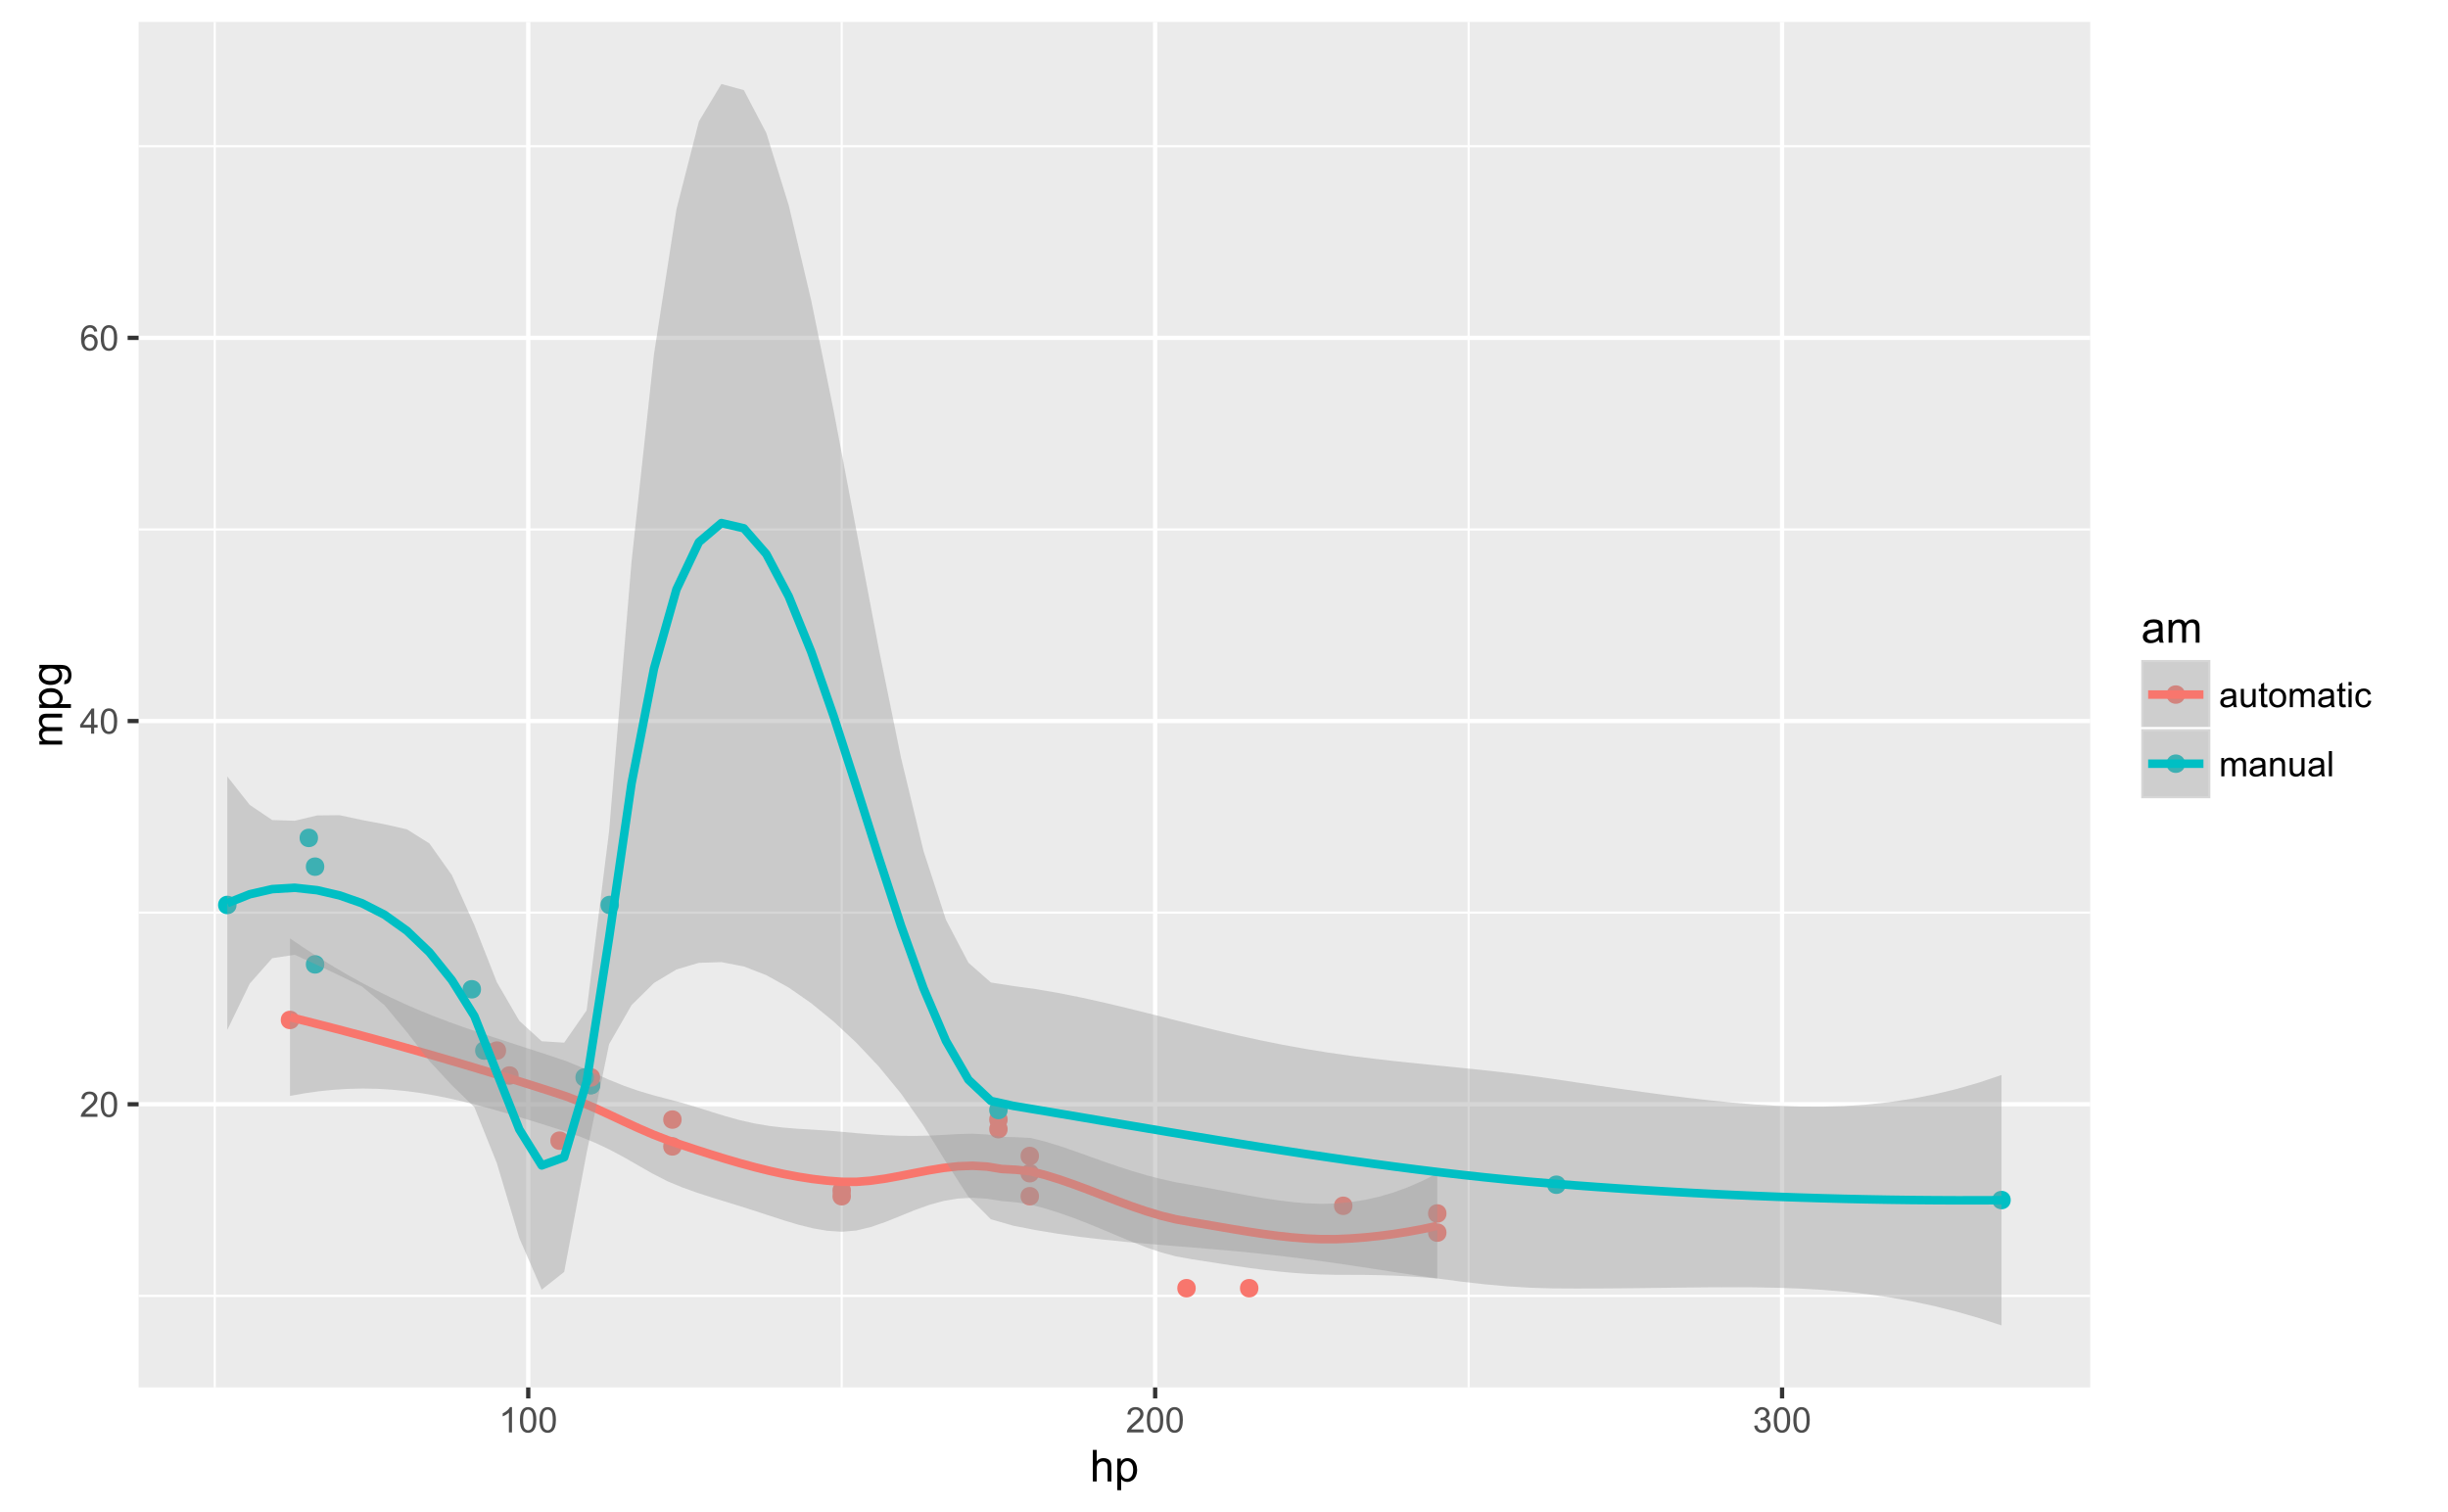 <?xml version="1.0" encoding="UTF-8"?>
<svg xmlns="http://www.w3.org/2000/svg" xmlns:xlink="http://www.w3.org/1999/xlink" width="612pt" height="378pt" viewBox="0 0 612 378" version="1.1">
<defs>
<g>
<symbol overflow="visible" id="glyph0-0">
<path style="stroke:none;" d="M 4.43 -0.742 L 4.43 0 L 0.266 0 C 0.258 -0.188 0.289 -0.367 0.355 -0.539 C 0.461 -0.82 0.629 -1.098 0.863 -1.375 C 1.094 -1.648 1.434 -1.965 1.879 -2.328 C 2.562 -2.887 3.023 -3.332 3.266 -3.664 C 3.5 -3.988 3.621 -4.301 3.625 -4.594 C 3.621 -4.898 3.512 -5.156 3.297 -5.367 C 3.074 -5.578 2.789 -5.684 2.441 -5.684 C 2.066 -5.684 1.77 -5.57 1.547 -5.348 C 1.32 -5.125 1.207 -4.816 1.207 -4.422 L 0.414 -4.504 C 0.465 -5.094 0.668 -5.543 1.027 -5.855 C 1.379 -6.164 1.855 -6.32 2.457 -6.324 C 3.059 -6.32 3.539 -6.152 3.891 -5.82 C 4.242 -5.484 4.418 -5.07 4.422 -4.578 C 4.418 -4.32 4.367 -4.074 4.266 -3.832 C 4.164 -3.59 3.992 -3.332 3.754 -3.062 C 3.512 -2.793 3.113 -2.426 2.562 -1.957 C 2.094 -1.566 1.797 -1.301 1.664 -1.16 C 1.531 -1.02 1.422 -0.879 1.34 -0.742 Z M 4.43 -0.742 "/>
</symbol>
<symbol overflow="visible" id="glyph0-1">
<path style="stroke:none;" d="M 0.367 -3.105 C 0.363 -3.848 0.438 -4.445 0.594 -4.902 C 0.742 -5.355 0.973 -5.707 1.277 -5.953 C 1.578 -6.199 1.957 -6.32 2.418 -6.324 C 2.754 -6.32 3.051 -6.254 3.309 -6.121 C 3.562 -5.984 3.773 -5.789 3.938 -5.531 C 4.102 -5.273 4.23 -4.961 4.328 -4.594 C 4.422 -4.227 4.469 -3.73 4.473 -3.105 C 4.469 -2.367 4.395 -1.77 4.242 -1.316 C 4.09 -0.859 3.863 -0.508 3.562 -0.262 C 3.258 -0.016 2.875 0.105 2.418 0.109 C 1.809 0.105 1.332 -0.109 0.988 -0.547 C 0.57 -1.066 0.363 -1.922 0.367 -3.105 Z M 1.16 -3.105 C 1.16 -2.07 1.281 -1.379 1.523 -1.039 C 1.766 -0.695 2.062 -0.527 2.418 -0.527 C 2.773 -0.527 3.074 -0.699 3.316 -1.043 C 3.559 -1.387 3.68 -2.074 3.68 -3.105 C 3.68 -4.145 3.559 -4.832 3.316 -5.172 C 3.074 -5.512 2.77 -5.684 2.41 -5.684 C 2.051 -5.684 1.77 -5.531 1.559 -5.234 C 1.293 -4.844 1.16 -4.137 1.16 -3.105 Z M 1.16 -3.105 "/>
</symbol>
<symbol overflow="visible" id="glyph0-2">
<path style="stroke:none;" d="M 2.844 0 L 2.844 -1.508 L 0.113 -1.508 L 0.113 -2.219 L 2.988 -6.301 L 3.617 -6.301 L 3.617 -2.219 L 4.469 -2.219 L 4.469 -1.508 L 3.617 -1.508 L 3.617 0 Z M 2.844 -2.219 L 2.844 -5.059 L 0.871 -2.219 Z M 2.844 -2.219 "/>
</symbol>
<symbol overflow="visible" id="glyph0-3">
<path style="stroke:none;" d="M 4.379 -4.758 L 3.609 -4.695 C 3.539 -4.996 3.441 -5.219 3.316 -5.359 C 3.105 -5.574 2.848 -5.684 2.543 -5.688 C 2.297 -5.684 2.078 -5.617 1.895 -5.484 C 1.648 -5.305 1.457 -5.043 1.32 -4.703 C 1.176 -4.363 1.105 -3.879 1.102 -3.25 C 1.285 -3.531 1.512 -3.742 1.781 -3.879 C 2.051 -4.016 2.332 -4.082 2.629 -4.086 C 3.141 -4.082 3.578 -3.895 3.945 -3.516 C 4.305 -3.137 4.488 -2.645 4.492 -2.047 C 4.488 -1.648 4.402 -1.281 4.234 -0.941 C 4.062 -0.602 3.828 -0.34 3.531 -0.16 C 3.23 0.02 2.895 0.105 2.52 0.109 C 1.871 0.105 1.344 -0.129 0.941 -0.602 C 0.531 -1.074 0.328 -1.855 0.332 -2.949 C 0.328 -4.16 0.551 -5.047 1.004 -5.602 C 1.395 -6.082 1.926 -6.32 2.59 -6.324 C 3.086 -6.32 3.492 -6.184 3.809 -5.906 C 4.125 -5.629 4.312 -5.246 4.379 -4.758 Z M 1.219 -2.039 C 1.219 -1.773 1.273 -1.516 1.387 -1.273 C 1.5 -1.027 1.66 -0.844 1.863 -0.719 C 2.066 -0.59 2.277 -0.527 2.504 -0.527 C 2.828 -0.527 3.109 -0.656 3.348 -0.922 C 3.578 -1.184 3.695 -1.543 3.699 -2 C 3.695 -2.43 3.582 -2.773 3.352 -3.027 C 3.117 -3.273 2.824 -3.398 2.477 -3.402 C 2.121 -3.398 1.824 -3.273 1.582 -3.027 C 1.34 -2.773 1.219 -2.445 1.219 -2.039 Z M 1.219 -2.039 "/>
</symbol>
<symbol overflow="visible" id="glyph0-4">
<path style="stroke:none;" d="M 3.277 0 L 2.504 0 L 2.504 -4.93 C 2.316 -4.75 2.074 -4.574 1.773 -4.395 C 1.469 -4.215 1.195 -4.082 0.957 -3.996 L 0.957 -4.742 C 1.387 -4.941 1.766 -5.188 2.09 -5.48 C 2.414 -5.77 2.645 -6.051 2.781 -6.324 L 3.277 -6.324 Z M 3.277 0 "/>
</symbol>
<symbol overflow="visible" id="glyph0-5">
<path style="stroke:none;" d="M 0.371 -1.664 L 1.145 -1.766 C 1.23 -1.324 1.383 -1.008 1.598 -0.816 C 1.809 -0.621 2.066 -0.527 2.375 -0.527 C 2.734 -0.527 3.043 -0.652 3.297 -0.906 C 3.547 -1.156 3.672 -1.469 3.676 -1.844 C 3.672 -2.195 3.555 -2.488 3.324 -2.719 C 3.09 -2.949 2.797 -3.062 2.441 -3.066 C 2.293 -3.062 2.109 -3.035 1.895 -2.98 L 1.98 -3.66 C 2.031 -3.652 2.07 -3.648 2.105 -3.652 C 2.434 -3.648 2.73 -3.734 2.996 -3.91 C 3.254 -4.078 3.387 -4.344 3.391 -4.703 C 3.387 -4.984 3.289 -5.219 3.102 -5.406 C 2.906 -5.59 2.66 -5.684 2.359 -5.688 C 2.055 -5.684 1.805 -5.59 1.605 -5.402 C 1.402 -5.215 1.273 -4.93 1.219 -4.555 L 0.445 -4.691 C 0.539 -5.207 0.754 -5.609 1.09 -5.895 C 1.426 -6.18 1.844 -6.32 2.344 -6.324 C 2.688 -6.32 3.004 -6.246 3.293 -6.102 C 3.582 -5.953 3.801 -5.754 3.953 -5.5 C 4.105 -5.242 4.184 -4.973 4.184 -4.688 C 4.184 -4.414 4.109 -4.164 3.965 -3.945 C 3.816 -3.719 3.602 -3.543 3.316 -3.41 C 3.688 -3.324 3.977 -3.145 4.184 -2.875 C 4.391 -2.602 4.492 -2.262 4.496 -1.859 C 4.492 -1.305 4.293 -0.84 3.895 -0.461 C 3.492 -0.078 2.984 0.109 2.371 0.113 C 1.816 0.109 1.355 -0.051 0.992 -0.379 C 0.625 -0.707 0.418 -1.137 0.371 -1.664 Z M 0.371 -1.664 "/>
</symbol>
<symbol overflow="visible" id="glyph0-6">
<path style="stroke:none;" d="M 3.559 -0.562 C 3.27 -0.32 2.996 -0.148 2.73 -0.047 C 2.465 0.051 2.18 0.098 1.879 0.102 C 1.375 0.098 0.988 -0.02 0.719 -0.266 C 0.449 -0.508 0.316 -0.82 0.316 -1.203 C 0.316 -1.422 0.367 -1.629 0.469 -1.816 C 0.57 -2 0.703 -2.148 0.871 -2.262 C 1.031 -2.371 1.215 -2.453 1.426 -2.516 C 1.574 -2.551 1.805 -2.59 2.113 -2.629 C 2.734 -2.703 3.195 -2.793 3.492 -2.895 C 3.492 -3 3.492 -3.066 3.496 -3.098 C 3.492 -3.41 3.418 -3.633 3.277 -3.766 C 3.074 -3.938 2.781 -4.023 2.398 -4.027 C 2.031 -4.023 1.762 -3.961 1.59 -3.836 C 1.414 -3.707 1.289 -3.48 1.207 -3.16 L 0.453 -3.262 C 0.516 -3.582 0.629 -3.844 0.789 -4.043 C 0.945 -4.242 1.172 -4.395 1.473 -4.504 C 1.77 -4.609 2.117 -4.664 2.508 -4.668 C 2.898 -4.664 3.215 -4.617 3.457 -4.527 C 3.699 -4.434 3.879 -4.32 3.996 -4.184 C 4.109 -4.043 4.188 -3.867 4.238 -3.656 C 4.258 -3.523 4.27 -3.285 4.273 -2.945 L 4.273 -1.914 C 4.27 -1.191 4.289 -0.734 4.324 -0.547 C 4.355 -0.352 4.418 -0.172 4.52 0 L 3.711 0 C 3.629 -0.16 3.578 -0.348 3.559 -0.562 Z M 3.492 -2.289 C 3.211 -2.172 2.789 -2.074 2.23 -2 C 1.91 -1.949 1.684 -1.898 1.555 -1.844 C 1.422 -1.785 1.32 -1.699 1.25 -1.59 C 1.176 -1.477 1.141 -1.355 1.145 -1.227 C 1.141 -1.016 1.219 -0.844 1.379 -0.707 C 1.531 -0.57 1.762 -0.504 2.062 -0.504 C 2.359 -0.504 2.621 -0.566 2.855 -0.699 C 3.086 -0.824 3.258 -1.004 3.367 -1.234 C 3.449 -1.406 3.492 -1.664 3.492 -2.008 Z M 3.492 -2.289 "/>
</symbol>
<symbol overflow="visible" id="glyph0-7">
<path style="stroke:none;" d="M 3.57 0 L 3.57 -0.672 C 3.211 -0.156 2.73 0.098 2.121 0.102 C 1.852 0.098 1.598 0.051 1.367 -0.051 C 1.133 -0.152 0.961 -0.281 0.848 -0.441 C 0.734 -0.594 0.656 -0.785 0.609 -1.016 C 0.578 -1.164 0.562 -1.406 0.562 -1.734 L 0.562 -4.562 L 1.336 -4.562 L 1.336 -2.031 C 1.336 -1.625 1.352 -1.352 1.383 -1.215 C 1.43 -1.008 1.531 -0.848 1.691 -0.734 C 1.848 -0.617 2.043 -0.562 2.277 -0.562 C 2.508 -0.562 2.727 -0.621 2.93 -0.738 C 3.133 -0.855 3.273 -1.016 3.359 -1.227 C 3.441 -1.43 3.484 -1.727 3.488 -2.117 L 3.488 -4.562 L 4.262 -4.562 L 4.262 0 Z M 3.57 0 "/>
</symbol>
<symbol overflow="visible" id="glyph0-8">
<path style="stroke:none;" d="M 2.27 -0.691 L 2.379 -0.008 C 2.16 0.039 1.965 0.059 1.797 0.059 C 1.512 0.059 1.293 0.016 1.141 -0.074 C 0.984 -0.16 0.875 -0.277 0.816 -0.422 C 0.75 -0.566 0.719 -0.871 0.723 -1.336 L 0.723 -3.961 L 0.156 -3.961 L 0.156 -4.562 L 0.723 -4.562 L 0.723 -5.695 L 1.492 -6.156 L 1.492 -4.562 L 2.27 -4.562 L 2.27 -3.961 L 1.492 -3.961 L 1.492 -1.293 C 1.488 -1.07 1.5 -0.93 1.531 -0.867 C 1.555 -0.805 1.602 -0.754 1.664 -0.715 C 1.727 -0.676 1.812 -0.656 1.93 -0.66 C 2.012 -0.656 2.125 -0.668 2.27 -0.691 Z M 2.27 -0.691 "/>
</symbol>
<symbol overflow="visible" id="glyph0-9">
<path style="stroke:none;" d="M 0.293 -2.281 C 0.293 -3.125 0.527 -3.754 0.996 -4.16 C 1.387 -4.496 1.863 -4.664 2.434 -4.668 C 3.059 -4.664 3.57 -4.457 3.969 -4.051 C 4.363 -3.637 4.562 -3.07 4.566 -2.348 C 4.562 -1.758 4.477 -1.297 4.301 -0.961 C 4.125 -0.625 3.867 -0.363 3.535 -0.176 C 3.195 0.008 2.828 0.098 2.434 0.102 C 1.789 0.098 1.273 -0.102 0.883 -0.512 C 0.488 -0.918 0.293 -1.508 0.293 -2.281 Z M 1.086 -2.281 C 1.082 -1.695 1.211 -1.258 1.469 -0.969 C 1.723 -0.672 2.043 -0.527 2.434 -0.531 C 2.812 -0.527 3.133 -0.672 3.391 -0.969 C 3.645 -1.258 3.773 -1.707 3.773 -2.309 C 3.773 -2.871 3.645 -3.297 3.387 -3.59 C 3.129 -3.879 2.809 -4.023 2.434 -4.027 C 2.043 -4.023 1.723 -3.879 1.469 -3.594 C 1.211 -3.301 1.082 -2.863 1.086 -2.281 Z M 1.086 -2.281 "/>
</symbol>
<symbol overflow="visible" id="glyph0-10">
<path style="stroke:none;" d="M 0.578 0 L 0.578 -4.562 L 1.273 -4.562 L 1.273 -3.922 C 1.414 -4.141 1.605 -4.32 1.844 -4.461 C 2.078 -4.594 2.348 -4.664 2.656 -4.668 C 2.992 -4.664 3.27 -4.594 3.488 -4.457 C 3.699 -4.312 3.852 -4.117 3.945 -3.867 C 4.301 -4.398 4.773 -4.664 5.355 -4.668 C 5.805 -4.664 6.148 -4.539 6.395 -4.289 C 6.637 -4.039 6.762 -3.652 6.762 -3.133 L 6.762 0 L 5.996 0 L 5.996 -2.875 C 5.992 -3.184 5.969 -3.406 5.918 -3.543 C 5.867 -3.676 5.773 -3.785 5.645 -3.871 C 5.512 -3.953 5.359 -3.996 5.184 -3.996 C 4.859 -3.996 4.594 -3.887 4.383 -3.676 C 4.172 -3.457 4.066 -3.117 4.066 -2.652 L 4.066 0 L 3.293 0 L 3.293 -2.965 C 3.293 -3.309 3.227 -3.566 3.102 -3.738 C 2.973 -3.91 2.77 -3.996 2.484 -3.996 C 2.266 -3.996 2.062 -3.938 1.879 -3.824 C 1.691 -3.707 1.559 -3.539 1.477 -3.32 C 1.391 -3.098 1.348 -2.781 1.352 -2.367 L 1.352 0 Z M 0.578 0 "/>
</symbol>
<symbol overflow="visible" id="glyph0-11">
<path style="stroke:none;" d="M 0.586 -5.41 L 0.586 -6.301 L 1.359 -6.301 L 1.359 -5.41 Z M 0.586 0 L 0.586 -4.562 L 1.359 -4.562 L 1.359 0 Z M 0.586 0 "/>
</symbol>
<symbol overflow="visible" id="glyph0-12">
<path style="stroke:none;" d="M 3.559 -1.672 L 4.32 -1.574 C 4.234 -1.047 4.023 -0.637 3.68 -0.34 C 3.336 -0.047 2.914 0.098 2.418 0.102 C 1.793 0.098 1.293 -0.102 0.914 -0.508 C 0.531 -0.914 0.34 -1.5 0.344 -2.266 C 0.34 -2.754 0.422 -3.184 0.586 -3.559 C 0.75 -3.926 0.996 -4.203 1.332 -4.391 C 1.664 -4.57 2.027 -4.664 2.422 -4.668 C 2.914 -4.664 3.32 -4.539 3.641 -4.289 C 3.953 -4.039 4.156 -3.684 4.246 -3.223 L 3.492 -3.105 C 3.422 -3.41 3.293 -3.641 3.113 -3.797 C 2.926 -3.953 2.707 -4.031 2.453 -4.031 C 2.062 -4.031 1.746 -3.891 1.504 -3.609 C 1.258 -3.328 1.137 -2.887 1.141 -2.285 C 1.137 -1.672 1.254 -1.227 1.492 -0.949 C 1.723 -0.668 2.027 -0.527 2.41 -0.531 C 2.711 -0.527 2.965 -0.621 3.172 -0.809 C 3.371 -0.996 3.5 -1.281 3.559 -1.672 Z M 3.559 -1.672 "/>
</symbol>
<symbol overflow="visible" id="glyph0-13">
<path style="stroke:none;" d="M 0.578 0 L 0.578 -4.562 L 1.277 -4.562 L 1.277 -3.914 C 1.609 -4.414 2.09 -4.664 2.727 -4.668 C 3 -4.664 3.254 -4.613 3.484 -4.52 C 3.715 -4.418 3.887 -4.289 4.004 -4.129 C 4.113 -3.969 4.195 -3.777 4.246 -3.559 C 4.273 -3.41 4.289 -3.16 4.289 -2.805 L 4.289 0 L 3.516 0 L 3.516 -2.777 C 3.516 -3.09 3.484 -3.324 3.426 -3.484 C 3.363 -3.637 3.258 -3.762 3.105 -3.855 C 2.949 -3.949 2.77 -3.996 2.566 -3.996 C 2.234 -3.996 1.949 -3.891 1.711 -3.68 C 1.469 -3.469 1.348 -3.07 1.352 -2.492 L 1.352 0 Z M 0.578 0 "/>
</symbol>
<symbol overflow="visible" id="glyph0-14">
<path style="stroke:none;" d="M 0.562 0 L 0.562 -6.301 L 1.336 -6.301 L 1.336 0 Z M 0.562 0 "/>
</symbol>
<symbol overflow="visible" id="glyph1-0">
<path style="stroke:none;" d="M 0.727 0 L 0.727 -7.875 L 1.691 -7.875 L 1.691 -5.047 C 2.141 -5.566 2.711 -5.828 3.398 -5.832 C 3.82 -5.828 4.188 -5.746 4.5 -5.582 C 4.812 -5.414 5.035 -5.184 5.168 -4.891 C 5.301 -4.598 5.367 -4.172 5.371 -3.613 L 5.371 0 L 4.406 0 L 4.406 -3.613 C 4.406 -4.094 4.301 -4.445 4.09 -4.668 C 3.879 -4.887 3.582 -4.996 3.203 -5 C 2.914 -4.996 2.645 -4.922 2.395 -4.777 C 2.141 -4.625 1.961 -4.426 1.852 -4.172 C 1.742 -3.918 1.688 -3.566 1.691 -3.121 L 1.691 0 Z M 0.727 0 "/>
</symbol>
<symbol overflow="visible" id="glyph1-1">
<path style="stroke:none;" d="M 0.727 2.188 L 0.727 -5.703 L 1.605 -5.703 L 1.605 -4.961 C 1.812 -5.25 2.047 -5.469 2.309 -5.613 C 2.57 -5.758 2.887 -5.828 3.262 -5.832 C 3.746 -5.828 4.176 -5.703 4.551 -5.457 C 4.922 -5.203 5.203 -4.852 5.391 -4.395 C 5.578 -3.938 5.672 -3.438 5.676 -2.895 C 5.672 -2.309 5.566 -1.781 5.359 -1.316 C 5.148 -0.848 4.844 -0.488 4.449 -0.242 C 4.047 0.008 3.629 0.129 3.191 0.129 C 2.867 0.129 2.578 0.062 2.32 -0.074 C 2.062 -0.211 1.852 -0.383 1.691 -0.59 L 1.691 2.188 Z M 1.602 -2.82 C 1.598 -2.082 1.746 -1.539 2.047 -1.191 C 2.34 -0.836 2.699 -0.66 3.125 -0.664 C 3.551 -0.66 3.918 -0.844 4.227 -1.211 C 4.531 -1.574 4.688 -2.137 4.688 -2.898 C 4.688 -3.625 4.535 -4.168 4.238 -4.531 C 3.938 -4.891 3.582 -5.074 3.168 -5.074 C 2.754 -5.074 2.391 -4.879 2.074 -4.496 C 1.758 -4.109 1.598 -3.551 1.602 -2.82 Z M 1.602 -2.82 "/>
</symbol>
<symbol overflow="visible" id="glyph1-2">
<path style="stroke:none;" d="M 4.445 -0.703 C 4.086 -0.398 3.742 -0.184 3.414 -0.059 C 3.082 0.066 2.727 0.129 2.348 0.129 C 1.719 0.129 1.238 -0.023 0.902 -0.328 C 0.566 -0.633 0.398 -1.023 0.398 -1.504 C 0.398 -1.781 0.461 -2.035 0.586 -2.27 C 0.711 -2.496 0.875 -2.684 1.086 -2.824 C 1.289 -2.965 1.523 -3.07 1.781 -3.141 C 1.969 -3.191 2.254 -3.238 2.641 -3.289 C 3.418 -3.375 3.992 -3.488 4.367 -3.621 C 4.367 -3.754 4.371 -3.836 4.371 -3.871 C 4.371 -4.266 4.277 -4.543 4.098 -4.703 C 3.848 -4.918 3.48 -5.027 2.996 -5.031 C 2.539 -5.027 2.203 -4.949 1.988 -4.793 C 1.77 -4.633 1.609 -4.352 1.508 -3.949 L 0.562 -4.078 C 0.648 -4.48 0.789 -4.805 0.988 -5.055 C 1.184 -5.301 1.469 -5.492 1.844 -5.629 C 2.215 -5.762 2.645 -5.828 3.137 -5.832 C 3.621 -5.828 4.02 -5.773 4.324 -5.66 C 4.629 -5.543 4.852 -5.398 4.996 -5.227 C 5.137 -5.055 5.238 -4.836 5.297 -4.57 C 5.328 -4.406 5.344 -4.109 5.344 -3.68 L 5.344 -2.391 C 5.344 -1.492 5.363 -0.922 5.406 -0.684 C 5.445 -0.445 5.527 -0.219 5.648 0 L 4.641 0 C 4.539 -0.199 4.473 -0.434 4.445 -0.703 Z M 4.367 -2.863 C 4.012 -2.719 3.488 -2.598 2.789 -2.496 C 2.391 -2.438 2.105 -2.371 1.941 -2.301 C 1.773 -2.227 1.648 -2.121 1.562 -1.988 C 1.473 -1.848 1.43 -1.695 1.43 -1.531 C 1.43 -1.27 1.527 -1.055 1.723 -0.887 C 1.918 -0.711 2.203 -0.625 2.578 -0.629 C 2.949 -0.625 3.277 -0.707 3.57 -0.871 C 3.859 -1.031 4.074 -1.254 4.211 -1.543 C 4.312 -1.754 4.363 -2.078 4.367 -2.508 Z M 4.367 -2.863 "/>
</symbol>
<symbol overflow="visible" id="glyph1-3">
<path style="stroke:none;" d="M 0.727 0 L 0.727 -5.703 L 1.59 -5.703 L 1.59 -4.902 C 1.766 -5.18 2.004 -5.406 2.305 -5.578 C 2.598 -5.746 2.938 -5.828 3.32 -5.832 C 3.738 -5.828 4.086 -5.742 4.359 -5.566 C 4.629 -5.391 4.816 -5.145 4.93 -4.836 C 5.379 -5.496 5.969 -5.828 6.691 -5.832 C 7.254 -5.828 7.688 -5.672 7.996 -5.363 C 8.297 -5.047 8.449 -4.566 8.453 -3.914 L 8.453 0 L 7.492 0 L 7.492 -3.594 C 7.488 -3.977 7.457 -4.254 7.398 -4.426 C 7.332 -4.594 7.219 -4.734 7.059 -4.84 C 6.891 -4.941 6.695 -4.992 6.477 -4.996 C 6.07 -4.992 5.738 -4.859 5.477 -4.594 C 5.211 -4.328 5.078 -3.898 5.082 -3.312 L 5.082 0 L 4.113 0 L 4.113 -3.707 C 4.113 -4.133 4.031 -4.453 3.875 -4.672 C 3.715 -4.883 3.461 -4.992 3.105 -4.996 C 2.832 -4.992 2.578 -4.922 2.348 -4.781 C 2.117 -4.637 1.949 -4.426 1.848 -4.152 C 1.738 -3.875 1.688 -3.477 1.691 -2.961 L 1.691 0 Z M 0.727 0 "/>
</symbol>
<symbol overflow="visible" id="glyph2-0">
<path style="stroke:none;" d="M 0 -0.727 L -5.703 -0.727 L -5.703 -1.59 L -4.902 -1.59 C -5.18 -1.766 -5.406 -2.004 -5.578 -2.305 C -5.746 -2.598 -5.828 -2.938 -5.832 -3.32 C -5.828 -3.738 -5.742 -4.086 -5.566 -4.359 C -5.391 -4.629 -5.145 -4.816 -4.836 -4.93 C -5.496 -5.379 -5.828 -5.969 -5.832 -6.691 C -5.828 -7.254 -5.672 -7.688 -5.363 -7.996 C -5.047 -8.297 -4.566 -8.449 -3.914 -8.453 L 0 -8.453 L 0 -7.492 L -3.594 -7.492 C -3.977 -7.488 -4.254 -7.457 -4.426 -7.398 C -4.594 -7.332 -4.734 -7.219 -4.84 -7.059 C -4.941 -6.891 -4.992 -6.695 -4.996 -6.477 C -4.992 -6.07 -4.859 -5.738 -4.594 -5.477 C -4.328 -5.211 -3.898 -5.078 -3.312 -5.082 L 0 -5.082 L 0 -4.113 L -3.707 -4.113 C -4.133 -4.113 -4.453 -4.031 -4.672 -3.875 C -4.883 -3.715 -4.992 -3.461 -4.996 -3.105 C -4.992 -2.832 -4.922 -2.578 -4.781 -2.348 C -4.637 -2.117 -4.426 -1.949 -4.152 -1.848 C -3.875 -1.738 -3.477 -1.688 -2.961 -1.691 L 0 -1.691 Z M 0 -0.727 "/>
</symbol>
<symbol overflow="visible" id="glyph2-1">
<path style="stroke:none;" d="M 2.188 -0.727 L -5.703 -0.727 L -5.703 -1.605 L -4.961 -1.605 C -5.25 -1.812 -5.469 -2.047 -5.613 -2.309 C -5.758 -2.57 -5.828 -2.887 -5.832 -3.262 C -5.828 -3.746 -5.703 -4.176 -5.457 -4.551 C -5.203 -4.922 -4.852 -5.203 -4.395 -5.391 C -3.938 -5.578 -3.438 -5.672 -2.895 -5.676 C -2.309 -5.672 -1.781 -5.566 -1.316 -5.359 C -0.848 -5.148 -0.488 -4.844 -0.242 -4.449 C 0.008 -4.047 0.129 -3.629 0.129 -3.191 C 0.129 -2.867 0.062 -2.578 -0.074 -2.32 C -0.207 -2.062 -0.379 -1.852 -0.59 -1.691 L 2.188 -1.691 Z M -2.82 -1.602 C -2.082 -1.598 -1.539 -1.746 -1.191 -2.047 C -0.836 -2.34 -0.66 -2.699 -0.664 -3.125 C -0.66 -3.551 -0.844 -3.918 -1.211 -4.227 C -1.574 -4.531 -2.137 -4.688 -2.898 -4.688 C -3.625 -4.688 -4.168 -4.535 -4.531 -4.238 C -4.891 -3.938 -5.074 -3.582 -5.074 -3.168 C -5.074 -2.754 -4.879 -2.391 -4.496 -2.074 C -4.109 -1.758 -3.551 -1.598 -2.82 -1.602 Z M -2.82 -1.602 "/>
</symbol>
<symbol overflow="visible" id="glyph2-2">
<path style="stroke:none;" d="M 0.473 -0.547 L 0.613 -1.488 C 0.898 -1.527 1.109 -1.637 1.246 -1.816 C 1.422 -2.055 1.512 -2.379 1.516 -2.797 C 1.512 -3.242 1.422 -3.59 1.246 -3.832 C 1.062 -4.074 0.812 -4.238 0.496 -4.328 C 0.297 -4.379 -0.113 -4.402 -0.746 -4.398 C -0.246 -3.973 0 -3.445 0 -2.82 C 0 -2.031 -0.281 -1.426 -0.848 -1 C -1.41 -0.566 -2.09 -0.352 -2.883 -0.355 C -3.426 -0.352 -3.926 -0.449 -4.391 -0.648 C -4.848 -0.844 -5.203 -1.129 -5.457 -1.504 C -5.703 -1.875 -5.828 -2.316 -5.832 -2.824 C -5.828 -3.496 -5.559 -4.051 -5.016 -4.492 L -5.703 -4.492 L -5.703 -5.383 L -0.773 -5.383 C 0.113 -5.379 0.742 -5.289 1.113 -5.109 C 1.484 -4.93 1.777 -4.641 1.992 -4.25 C 2.207 -3.855 2.312 -3.375 2.316 -2.805 C 2.312 -2.121 2.16 -1.57 1.855 -1.152 C 1.547 -0.734 1.086 -0.531 0.473 -0.547 Z M -2.953 -1.348 C -2.203 -1.348 -1.656 -1.496 -1.316 -1.793 C -0.969 -2.09 -0.797 -2.461 -0.801 -2.91 C -0.797 -3.352 -0.969 -3.723 -1.312 -4.027 C -1.652 -4.324 -2.188 -4.477 -2.922 -4.48 C -3.617 -4.477 -4.145 -4.32 -4.5 -4.016 C -4.852 -3.703 -5.027 -3.332 -5.031 -2.895 C -5.027 -2.465 -4.852 -2.098 -4.508 -1.797 C -4.156 -1.496 -3.641 -1.348 -2.953 -1.348 Z M -2.953 -1.348 "/>
</symbol>
</g>
<clipPath id="clip1">
  <path d="M 34.648 5.48 L 523.555 5.48 L 523.555 347.84 L 34.648 347.84 Z M 34.648 5.48 "/>
</clipPath>
</defs>
<g id="surface31">
<rect x="0" y="0" width="612" height="378" style="fill:rgb(100%,100%,100%);fill-opacity:1;stroke:none;"/>
<rect x="0" y="0" width="612" height="378" style="fill:rgb(100%,100%,100%);fill-opacity:1;stroke:none;"/>
<path style="fill:none;stroke-width:1.067;stroke-linecap:round;stroke-linejoin:round;stroke:rgb(100%,100%,100%);stroke-opacity:1;stroke-miterlimit:10;" d="M 0 378 L 612 378 L 612 0 L 0 0 Z M 0 378 "/>
<g clip-path="url(#clip1)" clip-rule="nonzero">
<path style=" stroke:none;fill-rule:nonzero;fill:rgb(92.157%,92.157%,92.157%);fill-opacity:1;" d="M 34.648 346.84 L 522.555 346.84 L 522.555 5.48 L 34.648 5.48 Z M 34.648 346.84 "/>
<path style="fill:none;stroke-width:0.533;stroke-linecap:butt;stroke-linejoin:round;stroke:rgb(100%,100%,100%);stroke-opacity:1;stroke-miterlimit:10;" d="M 34.648 323.941 L 522.555 323.941 "/>
<path style="fill:none;stroke-width:0.533;stroke-linecap:butt;stroke-linejoin:round;stroke:rgb(100%,100%,100%);stroke-opacity:1;stroke-miterlimit:10;" d="M 34.648 228.145 L 522.555 228.145 "/>
<path style="fill:none;stroke-width:0.533;stroke-linecap:butt;stroke-linejoin:round;stroke:rgb(100%,100%,100%);stroke-opacity:1;stroke-miterlimit:10;" d="M 34.648 132.348 L 522.555 132.348 "/>
<path style="fill:none;stroke-width:0.533;stroke-linecap:butt;stroke-linejoin:round;stroke:rgb(100%,100%,100%);stroke-opacity:1;stroke-miterlimit:10;" d="M 34.648 36.555 L 522.555 36.555 "/>
<path style="fill:none;stroke-width:0.533;stroke-linecap:butt;stroke-linejoin:round;stroke:rgb(100%,100%,100%);stroke-opacity:1;stroke-miterlimit:10;" d="M 53.691 346.84 L 53.691 5.48 "/>
<path style="fill:none;stroke-width:0.533;stroke-linecap:butt;stroke-linejoin:round;stroke:rgb(100%,100%,100%);stroke-opacity:1;stroke-miterlimit:10;" d="M 210.422 346.84 L 210.422 5.48 "/>
<path style="fill:none;stroke-width:0.533;stroke-linecap:butt;stroke-linejoin:round;stroke:rgb(100%,100%,100%);stroke-opacity:1;stroke-miterlimit:10;" d="M 367.156 346.84 L 367.156 5.48 "/>
<path style="fill:none;stroke-width:1.067;stroke-linecap:butt;stroke-linejoin:round;stroke:rgb(100%,100%,100%);stroke-opacity:1;stroke-miterlimit:10;" d="M 34.648 276.043 L 522.555 276.043 "/>
<path style="fill:none;stroke-width:1.067;stroke-linecap:butt;stroke-linejoin:round;stroke:rgb(100%,100%,100%);stroke-opacity:1;stroke-miterlimit:10;" d="M 34.648 180.246 L 522.555 180.246 "/>
<path style="fill:none;stroke-width:1.067;stroke-linecap:butt;stroke-linejoin:round;stroke:rgb(100%,100%,100%);stroke-opacity:1;stroke-miterlimit:10;" d="M 34.648 84.453 L 522.555 84.453 "/>
<path style="fill:none;stroke-width:1.067;stroke-linecap:butt;stroke-linejoin:round;stroke:rgb(100%,100%,100%);stroke-opacity:1;stroke-miterlimit:10;" d="M 132.059 346.84 L 132.059 5.48 "/>
<path style="fill:none;stroke-width:1.067;stroke-linecap:butt;stroke-linejoin:round;stroke:rgb(100%,100%,100%);stroke-opacity:1;stroke-miterlimit:10;" d="M 288.789 346.84 L 288.789 5.48 "/>
<path style="fill:none;stroke-width:1.067;stroke-linecap:butt;stroke-linejoin:round;stroke:rgb(100%,100%,100%);stroke-opacity:1;stroke-miterlimit:10;" d="M 445.52 346.84 L 445.52 5.48 "/>
<path style="fill-rule:nonzero;fill:rgb(0%,74.902%,76.863%);fill-opacity:1;stroke-width:0.709;stroke-linecap:round;stroke-linejoin:round;stroke:rgb(0%,74.902%,76.863%);stroke-opacity:1;stroke-miterlimit:10;" d="M 149.684 271.254 C 149.684 273.859 145.777 273.859 145.777 271.254 C 145.777 268.648 149.684 268.648 149.684 271.254 "/>
<path style="fill-rule:nonzero;fill:rgb(0%,74.902%,76.863%);fill-opacity:1;stroke-width:0.709;stroke-linecap:round;stroke-linejoin:round;stroke:rgb(0%,74.902%,76.863%);stroke-opacity:1;stroke-miterlimit:10;" d="M 149.684 271.254 C 149.684 273.859 145.777 273.859 145.777 271.254 C 145.777 268.648 149.684 268.648 149.684 271.254 "/>
<path style="fill-rule:nonzero;fill:rgb(0%,74.902%,76.863%);fill-opacity:1;stroke-width:0.709;stroke-linecap:round;stroke-linejoin:round;stroke:rgb(0%,74.902%,76.863%);stroke-opacity:1;stroke-miterlimit:10;" d="M 123.039 262.633 C 123.039 265.238 119.133 265.238 119.133 262.633 C 119.133 260.023 123.039 260.023 123.039 262.633 "/>
<path style="fill-rule:nonzero;fill:rgb(97.255%,46.275%,42.745%);fill-opacity:1;stroke-width:0.709;stroke-linecap:round;stroke-linejoin:round;stroke:rgb(97.255%,46.275%,42.745%);stroke-opacity:1;stroke-miterlimit:10;" d="M 149.684 269.336 C 149.684 271.945 145.777 271.945 145.777 269.336 C 145.777 266.73 149.684 266.73 149.684 269.336 "/>
<path style="fill-rule:nonzero;fill:rgb(97.255%,46.275%,42.745%);fill-opacity:1;stroke-width:0.709;stroke-linecap:round;stroke-linejoin:round;stroke:rgb(97.255%,46.275%,42.745%);stroke-opacity:1;stroke-miterlimit:10;" d="M 251.562 282.27 C 251.562 284.875 247.652 284.875 247.652 282.27 C 247.652 279.664 251.562 279.664 251.562 282.27 "/>
<path style="fill-rule:nonzero;fill:rgb(97.255%,46.275%,42.745%);fill-opacity:1;stroke-width:0.709;stroke-linecap:round;stroke-linejoin:round;stroke:rgb(97.255%,46.275%,42.745%);stroke-opacity:1;stroke-miterlimit:10;" d="M 141.848 285.145 C 141.848 287.75 137.938 287.75 137.938 285.145 C 137.938 282.535 141.848 282.535 141.848 285.145 "/>
<path style="fill-rule:nonzero;fill:rgb(97.255%,46.275%,42.745%);fill-opacity:1;stroke-width:0.709;stroke-linecap:round;stroke-linejoin:round;stroke:rgb(97.255%,46.275%,42.745%);stroke-opacity:1;stroke-miterlimit:10;" d="M 361.273 303.344 C 361.273 305.949 357.363 305.949 357.363 303.344 C 357.363 300.738 361.273 300.738 361.273 303.344 "/>
<path style="fill-rule:nonzero;fill:rgb(97.255%,46.275%,42.745%);fill-opacity:1;stroke-width:0.709;stroke-linecap:round;stroke-linejoin:round;stroke:rgb(97.255%,46.275%,42.745%);stroke-opacity:1;stroke-miterlimit:10;" d="M 74.453 254.969 C 74.453 257.574 70.543 257.574 70.543 254.969 C 70.543 252.359 74.453 252.359 74.453 254.969 "/>
<path style="fill-rule:nonzero;fill:rgb(97.255%,46.275%,42.745%);fill-opacity:1;stroke-width:0.709;stroke-linecap:round;stroke-linejoin:round;stroke:rgb(97.255%,46.275%,42.745%);stroke-opacity:1;stroke-miterlimit:10;" d="M 126.176 262.633 C 126.176 265.238 122.266 265.238 122.266 262.633 C 122.266 260.023 126.176 260.023 126.176 262.633 "/>
<path style="fill-rule:nonzero;fill:rgb(97.255%,46.275%,42.745%);fill-opacity:1;stroke-width:0.709;stroke-linecap:round;stroke-linejoin:round;stroke:rgb(97.255%,46.275%,42.745%);stroke-opacity:1;stroke-miterlimit:10;" d="M 170.059 279.875 C 170.059 282.48 166.152 282.48 166.152 279.875 C 166.152 277.27 170.059 277.27 170.059 279.875 "/>
<path style="fill-rule:nonzero;fill:rgb(97.255%,46.275%,42.745%);fill-opacity:1;stroke-width:0.709;stroke-linecap:round;stroke-linejoin:round;stroke:rgb(97.255%,46.275%,42.745%);stroke-opacity:1;stroke-miterlimit:10;" d="M 170.059 286.582 C 170.059 289.188 166.152 289.188 166.152 286.582 C 166.152 283.973 170.059 283.973 170.059 286.582 "/>
<path style="fill-rule:nonzero;fill:rgb(97.255%,46.275%,42.745%);fill-opacity:1;stroke-width:0.709;stroke-linecap:round;stroke-linejoin:round;stroke:rgb(97.255%,46.275%,42.745%);stroke-opacity:1;stroke-miterlimit:10;" d="M 259.398 293.285 C 259.398 295.891 255.488 295.891 255.488 293.285 C 255.488 290.68 259.398 290.68 259.398 293.285 "/>
<path style="fill-rule:nonzero;fill:rgb(97.255%,46.275%,42.745%);fill-opacity:1;stroke-width:0.709;stroke-linecap:round;stroke-linejoin:round;stroke:rgb(97.255%,46.275%,42.745%);stroke-opacity:1;stroke-miterlimit:10;" d="M 259.398 288.977 C 259.398 291.582 255.488 291.582 255.488 288.977 C 255.488 286.367 259.398 286.367 259.398 288.977 "/>
<path style="fill-rule:nonzero;fill:rgb(97.255%,46.275%,42.745%);fill-opacity:1;stroke-width:0.709;stroke-linecap:round;stroke-linejoin:round;stroke:rgb(97.255%,46.275%,42.745%);stroke-opacity:1;stroke-miterlimit:10;" d="M 259.398 299.035 C 259.398 301.641 255.488 301.641 255.488 299.035 C 255.488 296.426 259.398 296.426 259.398 299.035 "/>
<path style="fill-rule:nonzero;fill:rgb(97.255%,46.275%,42.745%);fill-opacity:1;stroke-width:0.709;stroke-linecap:round;stroke-linejoin:round;stroke:rgb(97.255%,46.275%,42.745%);stroke-opacity:1;stroke-miterlimit:10;" d="M 298.582 322.023 C 298.582 324.633 294.672 324.633 294.672 322.023 C 294.672 319.418 298.582 319.418 298.582 322.023 "/>
<path style="fill-rule:nonzero;fill:rgb(97.255%,46.275%,42.745%);fill-opacity:1;stroke-width:0.709;stroke-linecap:round;stroke-linejoin:round;stroke:rgb(97.255%,46.275%,42.745%);stroke-opacity:1;stroke-miterlimit:10;" d="M 314.254 322.023 C 314.254 324.633 310.344 324.633 310.344 322.023 C 310.344 319.418 314.254 319.418 314.254 322.023 "/>
<path style="fill-rule:nonzero;fill:rgb(97.255%,46.275%,42.745%);fill-opacity:1;stroke-width:0.709;stroke-linecap:round;stroke-linejoin:round;stroke:rgb(97.255%,46.275%,42.745%);stroke-opacity:1;stroke-miterlimit:10;" d="M 337.762 301.43 C 337.762 304.035 333.852 304.035 333.852 301.43 C 333.852 298.82 337.762 298.82 337.762 301.43 "/>
<path style="fill-rule:nonzero;fill:rgb(0%,74.902%,76.863%);fill-opacity:1;stroke-width:0.709;stroke-linecap:round;stroke-linejoin:round;stroke:rgb(0%,74.902%,76.863%);stroke-opacity:1;stroke-miterlimit:10;" d="M 80.723 216.648 C 80.723 219.258 76.812 219.258 76.812 216.648 C 76.812 214.043 80.723 214.043 80.723 216.648 "/>
<path style="fill-rule:nonzero;fill:rgb(0%,74.902%,76.863%);fill-opacity:1;stroke-width:0.709;stroke-linecap:round;stroke-linejoin:round;stroke:rgb(0%,74.902%,76.863%);stroke-opacity:1;stroke-miterlimit:10;" d="M 58.781 226.23 C 58.781 228.836 54.871 228.836 54.871 226.23 C 54.871 223.621 58.781 223.621 58.781 226.23 "/>
<path style="fill-rule:nonzero;fill:rgb(0%,74.902%,76.863%);fill-opacity:1;stroke-width:0.709;stroke-linecap:round;stroke-linejoin:round;stroke:rgb(0%,74.902%,76.863%);stroke-opacity:1;stroke-miterlimit:10;" d="M 79.156 209.465 C 79.156 212.07 75.246 212.07 75.246 209.465 C 75.246 206.859 79.156 206.859 79.156 209.465 "/>
<path style="fill-rule:nonzero;fill:rgb(97.255%,46.275%,42.745%);fill-opacity:1;stroke-width:0.709;stroke-linecap:round;stroke-linejoin:round;stroke:rgb(97.255%,46.275%,42.745%);stroke-opacity:1;stroke-miterlimit:10;" d="M 129.309 268.859 C 129.309 271.465 125.402 271.465 125.402 268.859 C 125.402 266.25 129.309 266.25 129.309 268.859 "/>
<path style="fill-rule:nonzero;fill:rgb(97.255%,46.275%,42.745%);fill-opacity:1;stroke-width:0.709;stroke-linecap:round;stroke-linejoin:round;stroke:rgb(97.255%,46.275%,42.745%);stroke-opacity:1;stroke-miterlimit:10;" d="M 212.379 297.598 C 212.379 300.203 208.469 300.203 208.469 297.598 C 208.469 294.992 212.379 294.992 212.379 297.598 "/>
<path style="fill-rule:nonzero;fill:rgb(97.255%,46.275%,42.745%);fill-opacity:1;stroke-width:0.709;stroke-linecap:round;stroke-linejoin:round;stroke:rgb(97.255%,46.275%,42.745%);stroke-opacity:1;stroke-miterlimit:10;" d="M 212.379 299.035 C 212.379 301.641 208.469 301.641 208.469 299.035 C 208.469 296.426 212.379 296.426 212.379 299.035 "/>
<path style="fill-rule:nonzero;fill:rgb(97.255%,46.275%,42.745%);fill-opacity:1;stroke-width:0.709;stroke-linecap:round;stroke-linejoin:round;stroke:rgb(97.255%,46.275%,42.745%);stroke-opacity:1;stroke-miterlimit:10;" d="M 361.273 308.133 C 361.273 310.742 357.363 310.742 357.363 308.133 C 357.363 305.527 361.273 305.527 361.273 308.133 "/>
<path style="fill-rule:nonzero;fill:rgb(97.255%,46.275%,42.745%);fill-opacity:1;stroke-width:0.709;stroke-linecap:round;stroke-linejoin:round;stroke:rgb(97.255%,46.275%,42.745%);stroke-opacity:1;stroke-miterlimit:10;" d="M 251.562 279.875 C 251.562 282.48 247.652 282.48 247.652 279.875 C 247.652 277.27 251.562 277.27 251.562 279.875 "/>
<path style="fill-rule:nonzero;fill:rgb(0%,74.902%,76.863%);fill-opacity:1;stroke-width:0.709;stroke-linecap:round;stroke-linejoin:round;stroke:rgb(0%,74.902%,76.863%);stroke-opacity:1;stroke-miterlimit:10;" d="M 80.723 241.078 C 80.723 243.684 76.812 243.684 76.812 241.078 C 76.812 238.473 80.723 238.473 80.723 241.078 "/>
<path style="fill-rule:nonzero;fill:rgb(0%,74.902%,76.863%);fill-opacity:1;stroke-width:0.709;stroke-linecap:round;stroke-linejoin:round;stroke:rgb(0%,74.902%,76.863%);stroke-opacity:1;stroke-miterlimit:10;" d="M 119.906 247.305 C 119.906 249.91 115.996 249.91 115.996 247.305 C 115.996 244.699 119.906 244.699 119.906 247.305 "/>
<path style="fill-rule:nonzero;fill:rgb(0%,74.902%,76.863%);fill-opacity:1;stroke-width:0.709;stroke-linecap:round;stroke-linejoin:round;stroke:rgb(0%,74.902%,76.863%);stroke-opacity:1;stroke-miterlimit:10;" d="M 154.387 226.23 C 154.387 228.836 150.477 228.836 150.477 226.23 C 150.477 223.621 154.387 223.621 154.387 226.23 "/>
<path style="fill-rule:nonzero;fill:rgb(0%,74.902%,76.863%);fill-opacity:1;stroke-width:0.709;stroke-linecap:round;stroke-linejoin:round;stroke:rgb(0%,74.902%,76.863%);stroke-opacity:1;stroke-miterlimit:10;" d="M 391.051 296.16 C 391.051 298.766 387.141 298.766 387.141 296.16 C 387.141 293.555 391.051 293.555 391.051 296.16 "/>
<path style="fill-rule:nonzero;fill:rgb(0%,74.902%,76.863%);fill-opacity:1;stroke-width:0.709;stroke-linecap:round;stroke-linejoin:round;stroke:rgb(0%,74.902%,76.863%);stroke-opacity:1;stroke-miterlimit:10;" d="M 251.562 277.48 C 251.562 280.086 247.652 280.086 247.652 277.48 C 247.652 274.875 251.562 274.875 251.562 277.48 "/>
<path style="fill-rule:nonzero;fill:rgb(0%,74.902%,76.863%);fill-opacity:1;stroke-width:0.709;stroke-linecap:round;stroke-linejoin:round;stroke:rgb(0%,74.902%,76.863%);stroke-opacity:1;stroke-miterlimit:10;" d="M 502.332 299.992 C 502.332 302.598 498.422 302.598 498.422 299.992 C 498.422 297.387 502.332 297.387 502.332 299.992 "/>
<path style="fill-rule:nonzero;fill:rgb(0%,74.902%,76.863%);fill-opacity:1;stroke-width:0.709;stroke-linecap:round;stroke-linejoin:round;stroke:rgb(0%,74.902%,76.863%);stroke-opacity:1;stroke-miterlimit:10;" d="M 148.117 269.336 C 148.117 271.945 144.207 271.945 144.207 269.336 C 144.207 266.73 148.117 266.73 148.117 269.336 "/>
<path style=" stroke:none;fill-rule:nonzero;fill:rgb(60%,60%,60%);fill-opacity:0.4;" d="M 72.5 234.582 L 76.129 237.039 L 79.762 239.391 L 83.391 241.633 L 87.023 243.762 L 90.652 245.773 L 94.281 247.676 L 97.914 249.457 L 101.543 251.129 L 105.176 252.691 L 108.805 254.156 L 112.438 255.535 L 116.066 256.836 L 119.695 258.078 L 123.328 259.281 L 126.957 260.461 L 130.59 261.641 L 134.219 262.82 L 137.852 264.004 L 141.48 265.227 L 145.113 266.711 L 148.742 268.352 L 152.371 269.969 L 156.004 271.43 L 159.633 272.691 L 163.266 273.77 L 166.895 274.727 L 170.527 275.68 L 174.156 276.77 L 177.789 277.922 L 181.418 279.039 L 185.047 280.039 L 188.68 280.852 L 192.309 281.465 L 195.941 281.887 L 199.57 282.176 L 203.203 282.395 L 206.832 282.625 L 210.461 282.93 L 214.094 283.266 L 217.723 283.555 L 221.355 283.781 L 224.984 283.926 L 228.617 283.961 L 232.246 283.879 L 235.879 283.699 L 239.508 283.492 L 243.137 283.398 L 246.77 283.59 L 250.398 284.199 L 254.031 284.277 L 257.66 284.465 L 261.293 285.367 L 264.922 286.48 L 268.551 287.719 L 272.184 289.02 L 275.812 290.316 L 279.445 291.57 L 283.074 292.742 L 286.707 293.805 L 290.336 294.746 L 293.969 295.543 L 297.598 296.188 L 301.227 296.828 L 304.859 297.504 L 308.488 298.188 L 312.121 298.859 L 315.75 299.484 L 319.383 300.035 L 323.012 300.484 L 326.641 300.797 L 330.273 300.934 L 333.902 300.855 L 337.535 300.523 L 341.164 299.957 L 344.797 299.145 L 348.426 298.078 L 352.059 296.75 L 355.688 295.156 L 359.316 293.297 L 359.316 319.609 L 355.688 319.305 L 352.059 319.062 L 348.426 318.883 L 344.797 318.766 L 341.164 318.703 L 337.535 318.688 L 333.902 318.68 L 330.273 318.598 L 326.641 318.426 L 323.012 318.168 L 319.383 317.828 L 315.75 317.414 L 312.121 316.938 L 308.488 316.414 L 304.859 315.859 L 301.227 315.289 L 297.598 314.723 L 293.969 314.066 L 290.336 313.094 L 286.707 311.867 L 283.074 310.461 L 279.445 308.961 L 275.812 307.43 L 272.184 305.938 L 268.551 304.527 L 264.922 303.242 L 261.293 302.105 L 257.66 301.137 L 254.031 300.559 L 250.398 300.246 L 246.77 299.656 L 243.137 299.426 L 239.508 299.609 L 235.879 300.219 L 232.246 301.223 L 228.617 302.531 L 224.984 304.008 L 221.355 305.469 L 217.723 306.727 L 214.094 307.605 L 210.461 307.918 L 206.832 307.676 L 203.203 307.051 L 199.57 306.145 L 195.941 305.055 L 192.309 303.875 L 188.68 302.688 L 185.047 301.531 L 181.418 300.41 L 177.789 299.293 L 174.156 298.117 L 170.527 296.812 L 166.895 295.305 L 163.266 293.449 L 159.633 291.383 L 156.004 289.301 L 152.371 287.363 L 148.742 285.652 L 145.113 284.176 L 141.48 282.887 L 137.852 281.727 L 134.219 280.594 L 130.59 279.48 L 126.957 278.395 L 123.328 277.348 L 119.695 276.355 L 116.066 275.434 L 112.438 274.598 L 108.805 273.863 L 105.176 273.242 L 101.543 272.75 L 97.914 272.398 L 94.281 272.184 L 90.652 272.117 L 87.023 272.199 L 83.391 272.426 L 79.762 272.793 L 76.129 273.305 L 72.5 273.957 Z M 72.5 234.582 "/>
<path style="fill:none;stroke-width:2.134;stroke-linecap:butt;stroke-linejoin:round;stroke:rgb(97.255%,46.275%,42.745%);stroke-opacity:1;stroke-miterlimit:1;" d="M 72.5 254.27 L 76.129 255.172 L 79.762 256.094 L 83.391 257.027 L 87.023 257.98 L 90.652 258.945 L 94.281 259.93 L 97.914 260.926 L 101.543 261.941 L 105.176 262.969 L 108.805 264.008 L 112.438 265.066 L 116.066 266.133 L 119.695 267.219 L 123.328 268.316 L 126.957 269.426 L 130.59 270.559 L 134.219 271.707 L 137.852 272.867 L 141.48 274.055 L 145.113 275.441 L 148.742 277 L 152.371 278.664 L 156.004 280.367 L 159.633 282.035 L 163.266 283.609 L 166.895 285.016 L 170.527 286.246 L 174.156 287.445 L 177.789 288.609 L 181.418 289.727 L 185.047 290.785 L 188.68 291.77 L 192.309 292.672 L 195.941 293.473 L 199.57 294.16 L 203.203 294.723 L 206.832 295.148 L 210.461 295.422 L 214.094 295.434 L 217.723 295.141 L 221.355 294.625 L 224.984 293.965 L 228.617 293.246 L 232.246 292.551 L 235.879 291.957 L 239.508 291.551 L 243.137 291.414 L 246.77 291.621 L 250.398 292.223 L 254.031 292.418 L 257.66 292.801 L 261.293 293.734 L 264.922 294.859 L 268.551 296.125 L 272.184 297.477 L 275.812 298.875 L 279.445 300.266 L 283.074 301.602 L 286.707 302.836 L 290.336 303.922 L 293.969 304.805 L 297.598 305.457 L 301.227 306.059 L 304.859 306.684 L 308.488 307.301 L 312.121 307.898 L 315.75 308.449 L 319.383 308.934 L 323.012 309.328 L 326.641 309.613 L 330.273 309.766 L 333.902 309.77 L 337.535 309.605 L 341.164 309.332 L 344.797 308.957 L 348.426 308.48 L 352.059 307.906 L 355.688 307.23 L 359.316 306.453 "/>
<path style=" stroke:none;fill-rule:nonzero;fill:rgb(60%,60%,60%);fill-opacity:0.4;" d="M 56.824 194.102 L 62.441 201.215 L 68.055 204.996 L 73.668 205.176 L 79.285 203.844 L 84.898 203.785 L 90.512 204.988 L 96.129 206.047 L 101.742 207.32 L 107.355 210.852 L 112.973 218.766 L 118.586 231.23 L 124.199 245.504 L 129.816 255.168 L 135.43 260.293 L 141.043 260.641 L 146.66 252.566 L 152.273 207.828 L 157.887 140.395 L 163.504 88.492 L 169.117 52.297 L 174.73 30.348 L 180.348 20.996 L 185.961 22.531 L 191.574 33.23 L 197.191 51.344 L 202.805 75.105 L 208.418 102.711 L 214.035 132.305 L 219.648 161.922 L 225.262 189.465 L 230.879 212.73 L 236.492 229.941 L 242.105 240.652 L 247.723 245.609 L 253.336 246.484 L 258.949 247.258 L 264.566 248.219 L 270.18 249.336 L 275.793 250.578 L 281.41 251.91 L 287.023 253.305 L 292.637 254.723 L 298.254 256.133 L 303.867 257.508 L 309.48 258.82 L 315.098 260.051 L 320.711 261.18 L 326.324 262.199 L 331.941 263.109 L 337.555 263.914 L 343.168 264.629 L 348.781 265.27 L 354.398 265.859 L 360.012 266.418 L 365.625 266.98 L 371.242 267.566 L 376.855 268.199 L 382.469 268.898 L 388.086 269.68 L 393.699 270.523 L 399.312 271.355 L 404.93 272.168 L 410.543 272.957 L 416.156 273.711 L 421.773 274.418 L 427.387 275.059 L 433 275.617 L 438.617 276.078 L 444.23 276.422 L 449.844 276.617 L 455.461 276.648 L 461.074 276.488 L 466.688 276.117 L 472.305 275.52 L 477.918 274.68 L 483.531 273.582 L 489.148 272.23 L 494.762 270.613 L 500.375 268.734 L 500.375 331.324 L 494.762 329.5 L 489.148 327.883 L 483.531 326.48 L 477.918 325.289 L 472.305 324.297 L 466.688 323.5 L 461.074 322.883 L 455.461 322.426 L 449.844 322.109 L 444.23 321.914 L 438.617 321.809 L 433 321.781 L 427.387 321.801 L 421.773 321.855 L 416.156 321.926 L 410.543 321.996 L 404.93 322.055 L 399.312 322.094 L 393.699 322.102 L 388.086 322.07 L 382.469 321.902 L 376.855 321.559 L 371.242 321.055 L 365.625 320.422 L 360.012 319.684 L 354.398 318.875 L 348.781 318.023 L 343.168 317.156 L 337.555 316.305 L 331.941 315.488 L 326.324 314.727 L 320.711 314.031 L 315.098 313.402 L 309.48 312.84 L 303.867 312.332 L 298.254 311.863 L 292.637 311.406 L 287.023 310.941 L 281.41 310.438 L 275.793 309.871 L 270.18 309.215 L 264.566 308.434 L 258.949 307.508 L 253.336 306.41 L 247.723 304.797 L 242.105 299.164 L 236.492 290.48 L 230.879 281.398 L 225.262 273.379 L 219.648 266.547 L 214.035 260.613 L 208.418 255.375 L 202.805 250.781 L 197.191 246.879 L 191.574 243.773 L 185.961 241.594 L 180.348 240.512 L 174.73 240.691 L 169.117 242.344 L 163.504 245.715 L 157.887 251.262 L 152.273 261.031 L 146.66 288.203 L 141.043 317.961 L 135.43 322.391 L 129.816 309.473 L 124.199 290.734 L 118.586 276.746 L 112.973 271.305 L 107.355 265.258 L 101.742 258.039 L 96.129 251.297 L 90.512 246.617 L 84.898 243.883 L 79.285 241.223 L 73.668 238.676 L 68.055 239.531 L 62.441 245.879 L 56.824 257.465 Z M 56.824 194.102 "/>
<path style="fill:none;stroke-width:2.134;stroke-linecap:butt;stroke-linejoin:round;stroke:rgb(0%,74.902%,76.863%);stroke-opacity:1;stroke-miterlimit:1;" d="M 56.824 225.781 L 62.441 223.547 L 68.055 222.262 L 73.668 221.926 L 79.285 222.535 L 84.898 223.836 L 90.512 225.801 L 96.129 228.672 L 101.742 232.68 L 107.355 238.055 L 112.973 245.035 L 118.586 253.988 L 124.199 268.121 L 129.816 282.32 L 135.43 291.34 L 141.043 289.301 L 146.66 270.387 L 152.273 234.43 L 157.887 195.828 L 163.504 167.105 L 169.117 147.32 L 174.73 135.52 L 180.348 130.754 L 185.961 132.062 L 191.574 138.5 L 197.191 149.113 L 202.805 162.945 L 208.418 179.043 L 214.035 196.457 L 219.648 214.234 L 225.262 231.422 L 230.879 247.062 L 236.492 260.211 L 242.105 269.906 L 247.723 275.203 L 253.336 276.445 L 258.949 277.383 L 264.566 278.328 L 270.18 279.273 L 275.793 280.227 L 281.41 281.176 L 287.023 282.121 L 292.637 283.062 L 298.254 283.996 L 303.867 284.922 L 309.48 285.832 L 315.098 286.727 L 320.711 287.605 L 326.324 288.465 L 331.941 289.297 L 337.555 290.109 L 343.168 290.891 L 348.781 291.645 L 354.398 292.367 L 360.012 293.051 L 365.625 293.703 L 371.242 294.312 L 376.855 294.879 L 382.469 295.402 L 388.086 295.875 L 393.699 296.312 L 399.312 296.723 L 404.93 297.113 L 410.543 297.477 L 416.156 297.816 L 421.773 298.137 L 427.387 298.43 L 433 298.699 L 438.617 298.945 L 444.23 299.168 L 449.844 299.363 L 455.461 299.535 L 461.074 299.684 L 466.688 299.809 L 472.305 299.91 L 477.918 299.984 L 483.531 300.031 L 489.148 300.059 L 494.762 300.055 L 500.375 300.031 "/>
</g>
<g style="fill:rgb(30.196%,30.196%,30.196%);fill-opacity:1;">
  <use xlink:href="#glyph0-0" x="19.93" y="279.191"/>
  <use xlink:href="#glyph0-1" x="24.824" y="279.191"/>
</g>
<g style="fill:rgb(30.196%,30.196%,30.196%);fill-opacity:1;">
  <use xlink:href="#glyph0-2" x="19.93" y="183.398"/>
  <use xlink:href="#glyph0-1" x="24.824" y="183.398"/>
</g>
<g style="fill:rgb(30.196%,30.196%,30.196%);fill-opacity:1;">
  <use xlink:href="#glyph0-3" x="19.93" y="87.602"/>
  <use xlink:href="#glyph0-1" x="24.824" y="87.602"/>
</g>
<path style="fill:none;stroke-width:1.067;stroke-linecap:butt;stroke-linejoin:round;stroke:rgb(20%,20%,20%);stroke-opacity:1;stroke-miterlimit:10;" d="M 31.91 276.043 L 34.648 276.043 "/>
<path style="fill:none;stroke-width:1.067;stroke-linecap:butt;stroke-linejoin:round;stroke:rgb(20%,20%,20%);stroke-opacity:1;stroke-miterlimit:10;" d="M 31.91 180.246 L 34.648 180.246 "/>
<path style="fill:none;stroke-width:1.067;stroke-linecap:butt;stroke-linejoin:round;stroke:rgb(20%,20%,20%);stroke-opacity:1;stroke-miterlimit:10;" d="M 31.91 84.453 L 34.648 84.453 "/>
<path style="fill:none;stroke-width:1.067;stroke-linecap:butt;stroke-linejoin:round;stroke:rgb(20%,20%,20%);stroke-opacity:1;stroke-miterlimit:10;" d="M 132.059 349.582 L 132.059 346.84 "/>
<path style="fill:none;stroke-width:1.067;stroke-linecap:butt;stroke-linejoin:round;stroke:rgb(20%,20%,20%);stroke-opacity:1;stroke-miterlimit:10;" d="M 288.789 349.582 L 288.789 346.84 "/>
<path style="fill:none;stroke-width:1.067;stroke-linecap:butt;stroke-linejoin:round;stroke:rgb(20%,20%,20%);stroke-opacity:1;stroke-miterlimit:10;" d="M 445.52 349.582 L 445.52 346.84 "/>
<g style="fill:rgb(30.196%,30.196%,30.196%);fill-opacity:1;">
  <use xlink:href="#glyph0-4" x="124.719" y="358.07"/>
  <use xlink:href="#glyph0-1" x="129.613" y="358.07"/>
  <use xlink:href="#glyph0-1" x="134.507" y="358.07"/>
</g>
<g style="fill:rgb(30.196%,30.196%,30.196%);fill-opacity:1;">
  <use xlink:href="#glyph0-0" x="281.449" y="358.07"/>
  <use xlink:href="#glyph0-1" x="286.343" y="358.07"/>
  <use xlink:href="#glyph0-1" x="291.238" y="358.07"/>
</g>
<g style="fill:rgb(30.196%,30.196%,30.196%);fill-opacity:1;">
  <use xlink:href="#glyph0-5" x="438.18" y="358.07"/>
  <use xlink:href="#glyph0-1" x="443.074" y="358.07"/>
  <use xlink:href="#glyph0-1" x="447.968" y="358.07"/>
</g>
<g style="fill:rgb(0%,0%,0%);fill-opacity:1;">
  <use xlink:href="#glyph1-0" x="272.484" y="370.328"/>
  <use xlink:href="#glyph1-1" x="278.602" y="370.328"/>
</g>
<g style="fill:rgb(0%,0%,0%);fill-opacity:1;">
  <use xlink:href="#glyph2-0" x="15.547" y="186.859"/>
  <use xlink:href="#glyph2-1" x="15.547" y="177.696"/>
  <use xlink:href="#glyph2-2" x="15.547" y="171.579"/>
</g>
<path style=" stroke:none;fill-rule:nonzero;fill:rgb(100%,100%,100%);fill-opacity:1;" d="M 531.059 203.801 L 598.016 203.801 L 598.016 148.52 L 531.059 148.52 Z M 531.059 203.801 "/>
<g style="fill:rgb(0%,0%,0%);fill-opacity:1;">
  <use xlink:href="#glyph1-2" x="535.309" y="160.656"/>
  <use xlink:href="#glyph1-3" x="541.426" y="160.656"/>
</g>
<path style="fill-rule:nonzero;fill:rgb(94.902%,94.902%,94.902%);fill-opacity:1;stroke-width:1.067;stroke-linecap:round;stroke-linejoin:round;stroke:rgb(100%,100%,100%);stroke-opacity:1;stroke-miterlimit:10;" d="M 535.309 182.27 L 552.59 182.27 L 552.59 164.988 L 535.309 164.988 Z M 535.309 182.27 "/>
<path style="fill-rule:nonzero;fill:rgb(97.255%,46.275%,42.745%);fill-opacity:1;stroke-width:0.709;stroke-linecap:round;stroke-linejoin:round;stroke:rgb(97.255%,46.275%,42.745%);stroke-opacity:1;stroke-miterlimit:10;" d="M 545.906 173.629 C 545.906 176.234 541.996 176.234 541.996 173.629 C 541.996 171.023 545.906 171.023 545.906 173.629 "/>
<path style=" stroke:none;fill-rule:nonzero;fill:rgb(60%,60%,60%);fill-opacity:0.4;" d="M 535.309 182.27 L 552.59 182.27 L 552.59 164.988 L 535.309 164.988 Z M 535.309 182.27 "/>
<path style="fill:none;stroke-width:2.134;stroke-linecap:butt;stroke-linejoin:round;stroke:rgb(97.255%,46.275%,42.745%);stroke-opacity:1;stroke-miterlimit:10;" d="M 537.039 173.629 L 550.863 173.629 "/>
<path style="fill-rule:nonzero;fill:rgb(94.902%,94.902%,94.902%);fill-opacity:1;stroke-width:1.067;stroke-linecap:round;stroke-linejoin:round;stroke:rgb(100%,100%,100%);stroke-opacity:1;stroke-miterlimit:10;" d="M 535.309 199.551 L 552.59 199.551 L 552.59 182.27 L 535.309 182.27 Z M 535.309 199.551 "/>
<path style="fill-rule:nonzero;fill:rgb(0%,74.902%,76.863%);fill-opacity:1;stroke-width:0.709;stroke-linecap:round;stroke-linejoin:round;stroke:rgb(0%,74.902%,76.863%);stroke-opacity:1;stroke-miterlimit:10;" d="M 545.906 190.91 C 545.906 193.516 541.996 193.516 541.996 190.91 C 541.996 188.301 545.906 188.301 545.906 190.91 "/>
<path style=" stroke:none;fill-rule:nonzero;fill:rgb(60%,60%,60%);fill-opacity:0.4;" d="M 535.309 199.551 L 552.59 199.551 L 552.59 182.27 L 535.309 182.27 Z M 535.309 199.551 "/>
<path style="fill:none;stroke-width:2.134;stroke-linecap:butt;stroke-linejoin:round;stroke:rgb(0%,74.902%,76.863%);stroke-opacity:1;stroke-miterlimit:10;" d="M 537.039 190.91 L 550.863 190.91 "/>
<g style="fill:rgb(0%,0%,0%);fill-opacity:1;">
  <use xlink:href="#glyph0-6" x="554.75" y="176.777"/>
  <use xlink:href="#glyph0-7" x="559.644" y="176.777"/>
  <use xlink:href="#glyph0-8" x="564.538" y="176.777"/>
  <use xlink:href="#glyph0-9" x="566.983" y="176.777"/>
  <use xlink:href="#glyph0-10" x="571.877" y="176.777"/>
  <use xlink:href="#glyph0-6" x="579.208" y="176.777"/>
  <use xlink:href="#glyph0-8" x="584.102" y="176.777"/>
  <use xlink:href="#glyph0-11" x="586.547" y="176.777"/>
  <use xlink:href="#glyph0-12" x="588.502" y="176.777"/>
</g>
<g style="fill:rgb(0%,0%,0%);fill-opacity:1;">
  <use xlink:href="#glyph0-10" x="554.75" y="194.059"/>
  <use xlink:href="#glyph0-6" x="562.08" y="194.059"/>
  <use xlink:href="#glyph0-13" x="566.975" y="194.059"/>
  <use xlink:href="#glyph0-7" x="571.869" y="194.059"/>
  <use xlink:href="#glyph0-6" x="576.763" y="194.059"/>
  <use xlink:href="#glyph0-14" x="581.657" y="194.059"/>
</g>
</g>
</svg>
